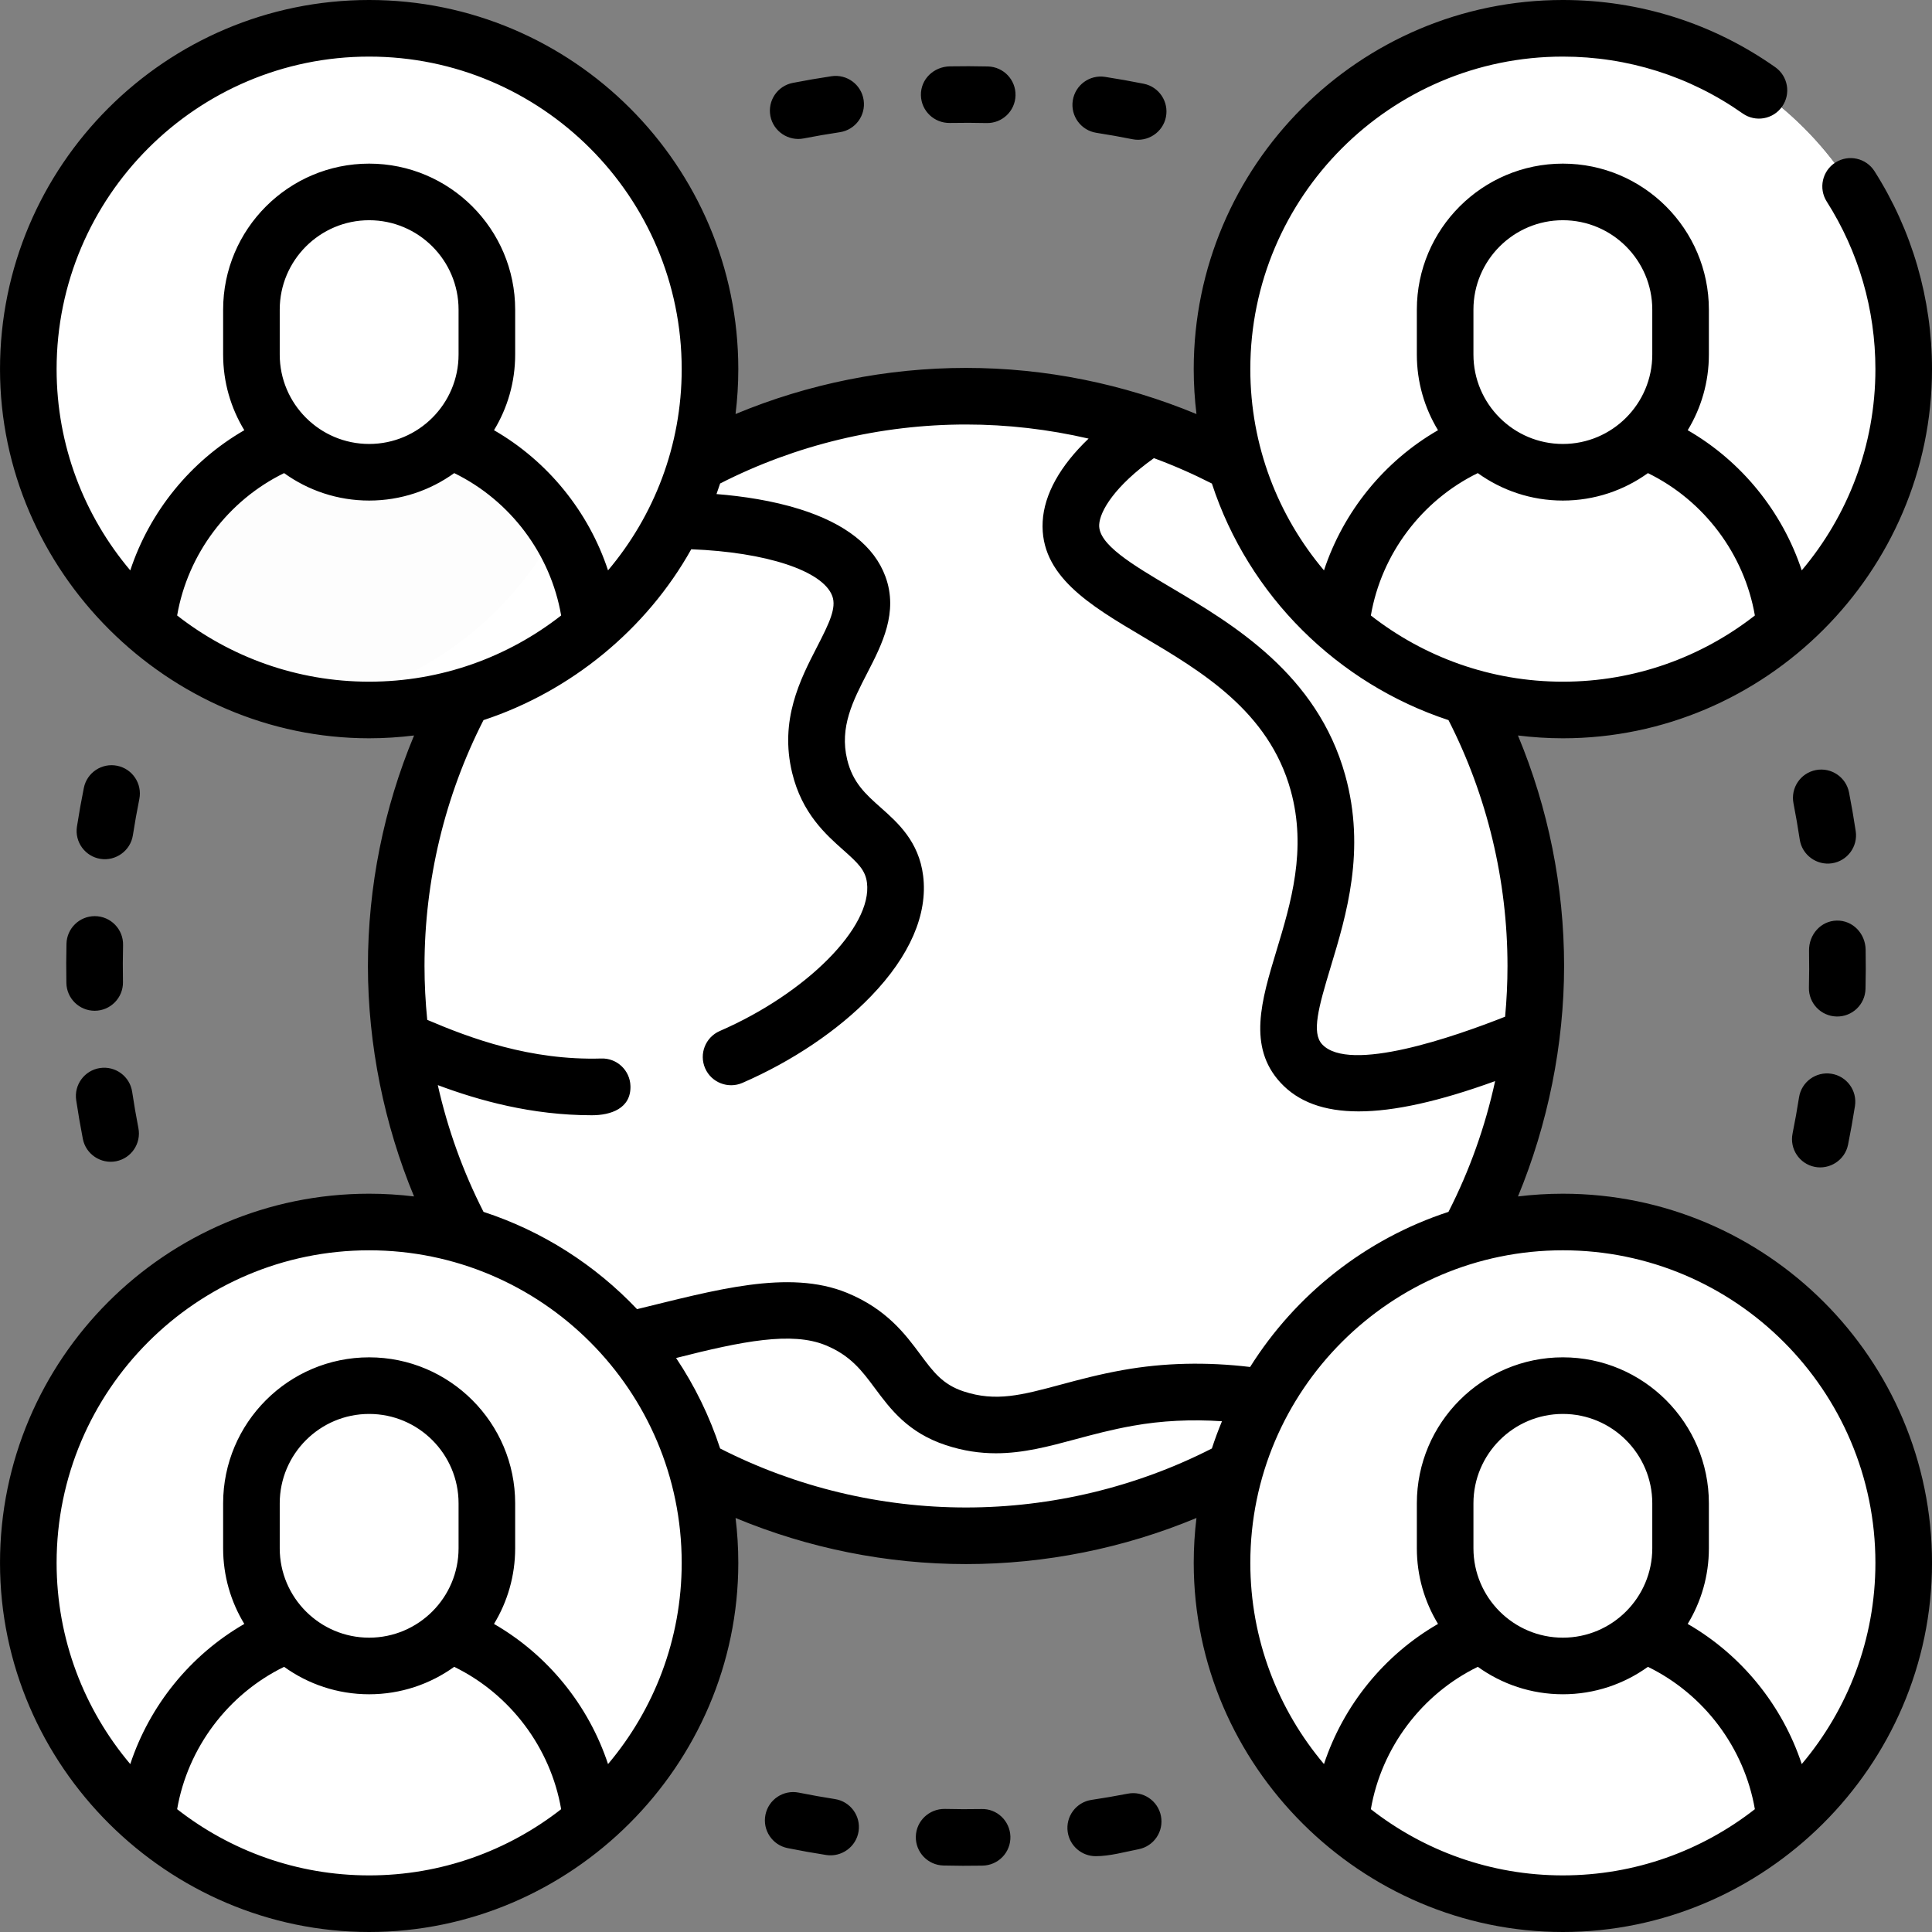 <?xml version="1.0"?>
<svg xmlns="http://www.w3.org/2000/svg" xmlns:xlink="http://www.w3.org/1999/xlink" xmlns:svgjs="http://svgjs.com/svgjs" version="1.1" width="512" height="512" x="0" y="0" viewBox="0 0 512 512" style="enable-background:new 0 0 512 512" xml:space="preserve" class=""><rect x="0" y="0" width="512" height="512" fill="#808080" stroke="none"/><g><g xmlns="http://www.w3.org/2000/svg"><g><g><circle cx="256" cy="256" fill="#ffffff" r="151" data-original="#eaf6ff" style="" class=""/><path d="m256 105c-5.063 0-10.065.254-15 .741 76.352 7.53 136 71.927 136 150.259s-59.648 142.729-136 150.259c4.935.487 9.937.741 15 .741 83.395 0 151-67.605 151-151s-67.605-151-151-151z" fill="#ffffff" data-original="#d8ecfe" style="" class=""/><path d="m105 256c0 6.583.424 13.066 1.241 19.427 14.593 6.359 40.943 17.84 72.162 9.965 30.082-7.588 61.299-32.296 58.8-52.361-1.615-12.971-16.022-13.569-19.986-29.973-5.103-21.117 15.428-33.972 10.391-47.665-5.848-15.899-41.219-19.473-66.951-16.483-33.963 27.69-55.657 69.854-55.657 117.09z" fill="#ffffff" data-original="#aee49e" style="" class=""/><path d="m237.203 233.032c-1.615-12.971-16.022-13.569-19.986-29.973-5.103-21.117 15.428-33.972 10.391-47.665-5.712-15.528-39.579-19.296-65.129-16.677 16.797 1.8 31.536 6.91 35.129 16.677 5.037 13.692-15.494 26.548-10.391 47.665 3.964 16.404 18.371 17.001 19.986 29.973 2.499 20.065-28.718 44.772-58.8 52.36-2.271.573-4.512 1.032-6.729 1.409 11.005 1.781 23.422 1.948 36.729-1.409 30.082-7.588 61.299-32.296 58.8-52.36z" fill="#ffffff" data-original="#8bd8a5" style="" class=""/><path d="m256 407c35.765 0 68.619-12.443 94.489-33.224-21.67-6.109-38.817-5.582-51.553-3.318-19.6 3.485-30.531 10.484-45.931 5.404-15.611-5.15-14.278-19.264-31.36-26.289-11.979-4.926-22.521-2.241-42.129 2.513-8.613 2.088-19.669 4.719-33.106 7.787 27.518 29.023 66.438 47.127 109.59 47.127z" fill="#ffffff" data-original="#aee49e" style="" class=""/><path d="m157.194 370.182c3.555-.846 6.827-1.633 9.802-2.354 19.609-4.754 30.15-7.438 42.129-2.513 17.082 7.024 15.749 21.139 31.36 26.289 15.4 5.08 26.331-1.919 45.931-5.404 11.165-1.985 25.722-2.633 43.742 1.353 7.16-4.046 13.958-8.656 20.331-13.776-21.67-6.109-38.817-5.582-51.553-3.318-19.6 3.485-30.531 10.484-45.931 5.404-15.611-5.15-14.278-19.264-31.36-26.289-11.979-4.926-22.521-2.241-42.129 2.513-8.613 2.088-19.669 4.719-33.106 7.787 3.422 3.609 7.022 7.05 10.784 10.308z" fill="#ffffff" data-original="#8bd8a5" style="" class=""/><path d="m407 256c0-66.334-42.776-122.675-102.246-142.952-12.351 8.003-20.51 17.381-20.948 25.595-1.175 22.01 53.558 25.916 65.462 68.804 9.432 33.984-16.738 61.058-4.401 74.392 6.347 6.86 22.001 9.125 60.982-7.145.756-6.126 1.151-12.363 1.151-18.694z" fill="#ffffff" data-original="#aee49e" style="" class=""/><path d="m406.922 251.336c-1.157-59.761-42.151-118.607-101.97-138.219-.066-.023-.132-.047-.198-.07-4.025 2.608-7.595 5.364-10.607 8.176 49.156 24.904 82.853 75.902 82.853 134.777 0 10.022-.982 19.813-2.845 29.289 8.326-1.822 18.71-5.175 31.693-10.594.918-7.933 1.386-7.204 1.074-23.359z" fill="#ffffff" data-original="#8bd8a5" style="" class=""/></g><g><g><path d="m504.5 414.173c0 27.395-12.195 51.941-31.453 68.506-15.811 13.6-36.383 11.774-58.874 11.774-21.825 0-41.843 2.306-57.456-10.579-20.075-16.567-32.871-41.64-32.871-69.701 0-49.886 40.441-90.327 90.327-90.327s90.327 40.441 90.327 90.327z" fill="#ffffff" data-original="#eaf6ff" style="" class=""/><path d="m414.173 323.846c-5.111 0-10.121.431-15 1.247 42.746 7.146 75.327 44.305 75.327 89.08s-32.581 81.935-75.327 89.08c4.879.816 9.889-2.218 15-2.218 22.492 0 43.063-4.756 58.874-18.356 19.258-16.565 31.453-41.111 31.453-68.506 0-49.886-40.441-90.327-90.327-90.327z" fill="#ffffff" data-original="#d8ecfe" style="" class=""/><path d="m414.173 429.05c-30.801 0-56.092 23.551-58.872 53.626 15.811 13.6 36.381 21.823 58.872 21.823s43.061-8.223 58.872-21.823c-2.78-30.075-28.071-53.626-58.872-53.626z" fill="#ffffff" data-original="#aee49e" style="" class=""/><path d="m399.216 503.245c4.867.812 9.86 1.255 14.957 1.255 22.492 0 43.061-8.223 58.872-21.823-.888-9.611-4.084-18.549-9.015-26.272-12.916 24.368-36.654 42.119-64.814 46.84z" fill="#ffffff" data-original="#8bd8a5" style="" class=""/><path d="m414.173 441.501c-17.229 0-31.197-13.967-31.197-31.197v-11.899c0-17.229 13.967-31.197 31.197-31.197 17.229 0 31.197 13.967 31.197 31.197v11.899c0 17.23-13.968 31.197-31.197 31.197z" fill="#ffffff" data-original="#ffcebf" style="" class=""/><path d="m414.173 367.209c-5.438 0-10.549 1.394-15 3.84 9.653 5.304 16.197 15.565 16.197 27.357v11.899c0 11.792-6.544 22.053-16.197 27.357 4.451 2.446 9.562 3.84 15 3.84 17.229 0 31.197-13.967 31.197-31.197v-11.899c0-17.23-13.968-31.197-31.197-31.197z" fill="#ffffff" data-original="#ffb09e" style="" class=""/></g><g><path d="m188.154 414.173c0 27.395-12.195 51.941-31.453 68.506-15.811 13.6-36.383 11.774-58.874 11.774s-43.063 1.826-58.874-11.774c-19.258-16.565-31.453-41.111-31.453-68.506 0-49.886 40.441-90.327 90.327-90.327s90.327 40.441 90.327 90.327z" fill="#ffffff" data-original="#eaf6ff" style="" class=""/><path d="m97.827 323.846c-5.111 0-10.121.431-15 1.247 42.746 7.146 75.327 44.305 75.327 89.08s-32.581 81.935-75.327 89.08c4.879.816 9.889-1.865 15-1.865 22.492 0 43.063-5.109 58.874-18.709 19.258-16.565 31.453-41.111 31.453-68.506 0-49.886-40.441-90.327-90.327-90.327z" fill="#ffffff" data-original="#d8ecfe" style="" class=""/><path d="m97.827 429.05c-30.801 0-56.092 23.551-58.872 53.626 15.811 13.6 36.381 21.823 58.872 21.823s43.061-8.223 58.872-21.823c-2.78-30.075-28.071-53.626-58.872-53.626z" fill="#ffffff" data-original="#b3dafe" style="" class=""/><path d="m82.87 503.245c4.867.812 9.86 1.255 14.957 1.255 22.492 0 43.061-8.223 58.872-21.823-.888-9.611-4.084-18.549-9.015-26.272-12.916 24.368-36.654 42.119-64.814 46.84z" fill="#ffffff" data-original="#8ac9fe" style="" class=""/><path d="m97.827 441.501c-17.229 0-31.197-13.967-31.197-31.197v-11.899c0-17.229 13.967-31.197 31.197-31.197 17.229 0 31.197 13.967 31.197 31.197v11.899c0 17.23-13.967 31.197-31.197 31.197z" fill="#ffffff" data-original="#ffcebf" style="" class=""/><path d="m97.827 367.209c-5.438 0-10.549 1.394-15 3.84 9.653 5.304 16.197 15.565 16.197 27.357v11.899c0 11.792-6.544 22.053-16.197 27.357 4.451 2.446 9.562 3.84 15 3.84 17.229 0 31.197-13.967 31.197-31.197v-11.899c0-17.23-13.967-31.197-31.197-31.197z" fill="#ffffff" data-original="#ffb09e" style="" class=""/></g><g><path d="m504.5 97.827c0 27.395-12.195 51.941-31.453 68.506-15.811 13.6-36.383 13.845-58.874 13.845-22.492 0-43.063-.245-58.874-13.845-19.258-16.565-31.453-41.111-31.453-68.506 0-49.886 40.441-90.327 90.327-90.327s90.327 40.441 90.327 90.327z" fill="#ffffff" data-original="#eaf6ff" style="" class=""/><path d="m414.173 7.5c-5.111 0-10.121.431-15 1.247 42.746 7.146 75.327 44.305 75.327 89.08s-32.581 81.935-75.327 89.08c4.879.816 10.824-.902 15.934-.902 22.492 0 42.129-6.071 57.94-19.672 19.258-16.565 31.453-41.111 31.453-68.506 0-49.886-40.441-90.327-90.327-90.327z" fill="#ffffff" data-original="#d8ecfe" style="" class=""/><path d="m414.173 112.704c-30.801 0-56.092 23.551-58.872 53.627 15.811 13.6 36.381 21.823 58.872 21.823s43.061-8.223 58.872-21.823c-2.78-30.076-28.071-53.627-58.872-53.627z" fill="#ffffff" data-original="#f58a97" style="" class=""/><path d="m399.216 186.899c4.867.812 9.86 1.255 14.957 1.255 22.492 0 43.061-8.223 58.872-21.823-.888-9.611-4.084-18.549-9.015-26.272-12.916 24.368-36.654 42.119-64.814 46.84z" fill="#ffffff" data-original="#f07281" style="" class=""/><path d="m414.173 125.155c-17.229 0-31.197-13.967-31.197-31.197v-11.898c0-17.229 13.967-31.197 31.197-31.197 17.229 0 31.197 13.967 31.197 31.197v11.899c0 17.229-13.968 31.196-31.197 31.196z" fill="#ffffff" data-original="#ffcebf" style="" class=""/><path d="m414.173 50.863c-5.438 0-10.549 1.394-15 3.84 9.653 5.304 16.197 15.565 16.197 27.357v11.899c0 11.792-6.544 22.053-16.197 27.357 4.451 2.446 9.562 3.84 15 3.84 17.229 0 31.197-13.967 31.197-31.197v-11.899c0-17.229-13.968-31.197-31.197-31.197z" fill="#ffffff" data-original="#ffb09e" style="" class=""/></g><g><path d="m188.154 97.827c0 27.395-12.195 51.941-31.453 68.506-15.811 13.6-36.383 14.344-58.874 14.344s-43.063-.744-58.874-14.344c-19.258-16.565-31.453-41.111-31.453-68.506 0-49.886 40.441-90.327 90.327-90.327s90.327 40.441 90.327 90.327z" fill="#ffffff" data-original="#eaf6ff" style="" class=""/><path d="m97.827 7.5c-5.111 0-10.121.431-15 1.247 42.746 7.146 75.327 44.305 75.327 89.08s-32.581 81.935-75.327 89.08c4.879.816 11.747-1.924 16.858-1.924 22.492 0 41.205-5.05 57.016-18.65 19.258-16.565 31.453-41.111 31.453-68.506 0-49.886-40.441-90.327-90.327-90.327z" fill="#ffffff" data-original="#d8ecfe" style="" class=""/><path d="m97.827 112.704c-30.801 0-56.092 23.551-58.872 53.627 15.811 13.6 36.381 21.823 58.872 21.823s43.061-8.223 58.872-21.823c-2.78-30.076-28.071-53.627-58.872-53.627z" fill="#fdfdfd" data-original="#fddf80" style="" class=""/><path d="m82.87 186.899c4.867.812 9.86 1.255 14.957 1.255 22.492 0 43.061-8.223 58.872-21.823-.888-9.611-4.084-18.549-9.015-26.272-12.916 24.368-36.654 42.119-64.814 46.84z" fill="#ffffff" data-original="#f9d070" style="" class=""/><path d="m97.827 125.155c-17.229 0-31.197-13.967-31.197-31.197v-11.898c0-17.229 13.967-31.197 31.197-31.197 17.229 0 31.197 13.967 31.197 31.197v11.899c0 17.229-13.967 31.196-31.197 31.196z" fill="#ffffff" data-original="#ffcebf" style="" class=""/><path d="m97.827 50.863c-5.438 0-10.549 1.394-15 3.84 9.653 5.304 16.197 15.565 16.197 27.357v11.899c0 11.792-6.544 22.053-16.197 27.357 4.451 2.446 9.562 3.84 15 3.84 17.229 0 31.197-13.967 31.197-31.197v-11.899c0-17.229-13.967-31.197-31.197-31.197z" fill="#ffffff" data-original="#ffb09e" style="" class=""/></g></g></g><path d="m290.558 35.197c3.202.497 6.429 1.07 9.593 1.705 3.962.795 8.006-1.78 8.829-5.879.814-4.061-1.817-8.014-5.879-8.828-3.378-.678-6.825-1.29-10.243-1.82-4.092-.636-7.926 2.168-8.561 6.261-.636 4.093 2.167 7.927 6.261 8.561zm-38.84-2.608.231-.004c3.18-.059 6.347-.051 9.497.025 4.121.1 7.577-3.151 7.677-7.319.099-4.141-3.178-7.578-7.319-7.677-3.317-.08-6.806-.09-10.077-.028-4.257.08-7.772 3.375-7.675 7.674.093 4.14 3.525 7.391 7.666 7.329zm8.357 446.826h-.024c-3.227.06-6.467.051-9.665-.03-4.133-.055-7.581 3.173-7.683 7.313-.103 4.141 3.172 7.58 7.313 7.683 3.427.085 6.876.096 10.312.032v-.001c4.213-.049 7.579-3.521 7.437-7.75-.139-4.119-3.576-7.395-7.69-7.247zm-47.111-442.723c3.181-.62 6.412-1.178 9.602-1.655 4.097-.613 6.92-4.431 6.307-8.527s-4.426-6.92-8.528-6.307c-3.407.51-6.856 1.104-10.253 1.767-4.065.793-6.718 4.731-5.925 8.797.798 4.092 4.811 6.702 8.797 5.925zm85.909 438.649c-3.168.615-6.401 1.17-9.607 1.648-4.097.612-6.921 4.43-6.309 8.526.556 3.721 3.756 6.393 7.408 6.393 3.775 0 7.705-1.132 11.367-1.843 4.066-.789 6.723-4.726 5.933-8.792-.79-4.065-4.728-6.725-8.792-5.932zm-77.596 1.436c-3.194-.499-6.422-1.075-9.594-1.713-4.058-.817-8.014 1.813-8.832 5.873-.817 4.062 1.813 8.016 5.874 8.832 3.386.682 6.831 1.296 10.24 1.828 4.003.625 7.923-2.132 8.566-6.254.638-4.092-2.161-7.927-6.254-8.566zm264.206-247.993c4.096-.616 6.917-4.437 6.3-8.532-.514-3.417-1.11-6.865-1.771-10.248-.793-4.064-4.73-6.716-8.799-5.923-4.065.795-6.717 4.734-5.923 8.8.619 3.17 1.178 6.4 1.66 9.604.62 4.117 4.507 6.905 8.533 6.299zm8.895 33.287c.086-3.478.097-6.925.034-10.418-.077-4.26-3.399-7.779-7.663-7.689-4.237.089-7.41 3.741-7.334 7.982.059 3.251.048 6.512-.032 9.754-.103 4.141 3.17 7.58 7.312 7.684 4.12.103 7.58-3.14 7.683-7.313zm-13.463 47.161c3.961.799 8.009-1.774 8.835-5.868.682-3.379 1.298-6.825 1.833-10.241.64-4.092-2.159-7.929-6.251-8.568-4.092-.637-7.929 2.159-8.569 6.252-.5 3.199-1.078 6.426-1.716 9.591-.819 4.06 1.807 8.015 5.868 8.834zm-463.298-59.124c-.083 3.435-.092 6.804-.028 10.269l.002.113c.07 4.099 3.414 7.373 7.497 7.373 4.188 0 7.574-3.438 7.501-7.627l-.004-.183c-.057-3.193-.048-6.401.028-9.586.101-4.21-3.292-7.68-7.501-7.68-4.059.001-7.397 3.241-7.495 7.321zm396.556 66.238c-4.025 0-7.993.25-11.892.724 7.904-19.109 12.22-40.318 12.22-61.07 0-21.001-4.203-41.845-12.227-61.087 3.903.476 7.87.742 11.9.742 53.658 0 97.827-44.11 97.827-97.827 0-18.653-5.271-36.794-15.242-52.461-2.224-3.494-6.859-4.521-10.354-2.3-3.495 2.224-4.524 6.859-2.3 10.354 8.436 13.256 12.895 28.611 12.895 44.406 0 20.301-7.354 38.909-19.522 53.33-5.14-15.559-15.951-28.919-30.22-37.146 3.56-5.852 5.611-12.717 5.611-20.052v-11.899c0-21.337-17.359-38.696-38.697-38.696s-38.697 17.359-38.697 38.696v11.899c0 7.334 2.051 14.198 5.61 20.049-14.273 8.227-25.083 21.588-30.219 37.148-12.167-14.42-19.521-33.028-19.521-53.329 0-45.671 37.156-82.827 82.827-82.827 17.18 0 33.655 5.21 47.646 15.066 3.387 2.387 8.065 1.575 10.451-1.812 2.385-3.386 1.574-8.064-1.812-10.45-16.532-11.648-35.995-17.804-56.284-17.804-53.942 0-97.827 43.885-97.827 97.827 0 4.027.253 7.996.728 11.897-19.395-8.014-39.995-12.224-61.074-12.224-20.996 0-41.835 4.201-61.074 12.222.475-3.9.728-7.868.728-11.895 0-53.942-43.885-97.827-97.827-97.827s-97.827 43.885-97.827 97.827c0 53.579 44.59 97.827 97.827 97.827 4.03 0 7.997-.266 11.9-.742-8.024 19.243-12.227 40.087-12.227 61.088 0 20.857 4.328 42.066 12.222 61.07-3.9-.475-7.869-.725-11.895-.725-53.942.001-97.827 43.885-97.827 97.828 0 53.968 44.565 97.827 97.827 97.827 53.567 0 97.827-44.162 97.827-97.827 0-4.026-.25-7.994-.724-11.893 19.238 8.019 40.076 12.22 61.07 12.22s41.832-4.201 61.07-12.22c-.475 3.899-.724 7.867-.724 11.893 0 53.975 44.551 97.827 97.827 97.827 53.271 0 97.827-43.841 97.827-97.827 0-53.943-43.885-97.827-97.827-97.827zm-23.697-234.286c0-13.066 10.63-23.696 23.697-23.696s23.697 10.63 23.697 23.696v11.899c0 13.066-10.63 23.696-23.697 23.696s-23.697-10.63-23.697-23.696zm1.151 43.319c6.354 4.572 14.138 7.276 22.546 7.276 8.407 0 16.19-2.703 22.543-7.274 14.856 7.254 25.529 21.45 28.342 37.728-14.053 10.979-31.711 17.545-50.885 17.545-19.173 0-36.83-6.566-50.883-17.544 2.804-16.279 13.477-30.476 28.337-37.731zm-85.828-3.966c5.25 1.938 10.379 4.191 15.364 6.732 9.716 29.757 33.341 53.02 62.704 62.699 10.227 20.032 15.633 42.489 15.633 65.156 0 4.492-.214 8.976-.633 13.435-13.269 5.255-41.32 15.068-48.495 7.31-2.82-3.048-.981-9.75 2.254-20.433 4.181-13.809 9.385-30.993 3.868-50.871-7.435-26.788-29.77-40.022-46.078-49.685-10.41-6.169-19.4-11.496-19.122-16.715.196-3.643 4.183-10.273 14.505-17.628zm-271.277 29.744c-12.168-14.421-19.522-33.029-19.522-53.33 0-45.671 37.156-82.827 82.827-82.827s82.827 37.156 82.827 82.827c0 20.301-7.354 38.908-19.521 53.329-5.136-15.56-15.947-28.921-30.219-37.148 3.559-5.851 5.61-12.715 5.61-20.049v-11.899c0-21.337-17.359-38.696-38.697-38.696s-38.697 17.359-38.697 38.696v11.899c0 7.335 2.052 14.2 5.611 20.052-14.268 8.227-25.079 21.587-30.219 37.146zm87.002-69.097v11.899c0 13.066-10.63 23.696-23.697 23.696s-23.697-10.63-23.697-23.696v-11.899c0-13.066 10.63-23.696 23.697-23.696s23.697 10.629 23.697 23.696zm-23.697 98.594c-19.174 0-36.832-6.567-50.885-17.545 2.812-16.278 13.486-30.474 28.342-37.728 6.353 4.571 14.136 7.274 22.543 7.274 8.408 0 16.192-2.704 22.546-7.276 14.86 7.254 25.533 21.452 28.337 37.731-14.052 10.978-31.71 17.544-50.883 17.544zm0 316.346c-19.174 0-36.832-6.567-50.885-17.545 2.813-16.285 13.488-30.48 28.346-37.725 6.353 4.569 14.134 7.271 22.539 7.271s16.187-2.702 22.54-7.272c14.863 7.249 25.537 21.445 28.343 37.728-14.053 10.977-31.71 17.543-50.883 17.543zm-23.697-86.695v-11.898c0-13.066 10.63-23.697 23.697-23.697s23.697 10.631 23.697 23.697v11.898c0 13.066-10.63 23.696-23.697 23.696s-23.697-10.63-23.697-23.696zm87.003 57.197c-5.136-15.561-15.948-28.92-30.222-37.143 3.56-5.852 5.613-12.718 5.613-20.054v-11.898c0-21.338-17.359-38.697-38.697-38.697s-38.697 17.358-38.697 38.696v11.898c0 7.337 2.053 14.204 5.614 20.056-14.271 8.221-25.083 21.579-30.223 37.142-12.167-14.42-19.521-33.028-19.521-53.329 0-45.671 37.156-82.827 82.827-82.827s82.827 37.156 82.827 82.827c0 20.301-7.354 38.908-19.521 53.329zm160.024-83.635c-20.034 10.227-42.49 15.633-65.157 15.633s-45.123-5.406-65.157-15.633c-2.8-8.572-6.75-16.626-11.673-23.979 17.614-4.494 30.697-7.056 39.626-3.382 6.627 2.728 9.616 6.75 13.078 11.408 4.094 5.509 8.734 11.754 18.786 15.068 4.692 1.549 9.063 2.154 13.264 2.154 7.274 0 14.034-1.817 21.039-3.7 4.728-1.271 9.617-2.585 15.298-3.594 7.564-1.353 15.462-1.738 23.573-1.195-.985 2.362-1.877 4.77-2.677 7.22zm-23.529-20.792c-6.313 1.121-11.757 2.585-16.56 3.876-10.331 2.776-17.153 4.61-25.71 1.786-5.544-1.828-8.02-5.159-11.446-9.77-3.979-5.356-8.932-12.021-19.414-16.335-15.543-6.396-35.283-.637-55.676 4.308-11.084-11.699-25.021-20.665-40.684-25.781-5.423-10.625-9.497-21.928-12.118-33.589 10.888 4.072 24.839 7.986 40.836 7.986 4.951 0 10.403-1.753 10.221-7.768-.125-4.14-3.586-7.407-7.724-7.27-18.886.55-34.748-5.39-46.129-10.242-.473-4.737-.725-9.502-.725-14.277 0-22.667 5.406-45.124 15.632-65.156 23.142-7.622 43.189-24.043 55.058-45.28 19.818.77 34.91 5.692 37.379 12.41 1.146 3.121-.79 7.147-4.043 13.46-4.449 8.633-9.986 19.376-6.596 33.386 2.586 10.712 8.916 16.331 13.536 20.434 3.956 3.512 5.875 5.349 6.292 8.703 1.454 11.677-16.043 29.295-39.005 39.275-3.799 1.65-5.54 6.068-3.889 9.867 1.67 3.844 6.144 5.507 9.868 3.889 13.243-5.756 25.343-13.906 34.071-22.95 10.324-10.697 15.109-21.74 13.84-31.932-1.131-9.113-6.724-14.079-11.218-18.069-3.988-3.541-7.432-6.599-8.916-12.741-2.076-8.581 1.531-15.58 5.35-22.989 3.875-7.518 8.266-16.038 4.79-25.504-2.963-8.063-10.611-14.075-22.731-17.871-7.243-2.269-15.053-3.43-22.04-3.995.335-.927.655-1.862.962-2.802 20.036-10.228 42.493-15.634 65.161-15.634 10.963 0 21.873 1.277 32.489 3.737-7.553 7.215-11.786 14.775-12.172 22.007-.763 14.291 12.458 22.124 26.454 30.418 15.679 9.29 33.45 19.82 39.27 40.792 4.354 15.685.038 29.937-3.771 42.512-3.964 13.091-7.708 25.456 1.091 34.967 4.681 5.061 11.493 7.601 20.708 7.6 9.435 0 21.399-2.676 36.152-8.025-2.611 12.038-6.773 23.704-12.362 34.653-21.946 7.17-40.5 21.903-52.57 41.107-11.585-1.389-22.887-1.119-33.661.807zm116.545 133.925c-19.173 0-36.83-6.566-50.883-17.543 2.805-16.283 13.48-30.479 28.343-37.728 6.353 4.57 14.134 7.272 22.54 7.272 8.405 0 16.186-2.702 22.539-7.271 14.858 7.245 25.533 21.44 28.346 37.725-14.053 10.978-31.712 17.545-50.885 17.545zm-23.697-86.695v-11.898c0-13.066 10.63-23.697 23.697-23.697s23.697 10.631 23.697 23.697v11.898c0 13.066-10.63 23.696-23.697 23.696s-23.697-10.63-23.697-23.696zm87.003 57.197c-5.14-15.563-15.952-28.921-30.223-37.142 3.561-5.852 5.614-12.719 5.614-20.056v-11.898c0-21.338-17.359-38.697-38.697-38.697s-38.697 17.359-38.697 38.697v11.898c0 7.336 2.052 14.202 5.613 20.054-14.274 8.223-25.086 21.582-30.222 37.143-12.167-14.421-19.521-33.028-19.521-53.329 0-45.671 37.156-82.827 82.827-82.827s82.827 37.157 82.827 82.828c0 20.301-7.354 38.909-19.521 53.329zm-446.433-264.564c-4.062-.82-8.015 1.814-8.831 5.874-.679 3.377-1.293 6.823-1.825 10.242-.637 4.093 2.165 7.927 6.257 8.564 4.002.624 7.922-2.133 8.564-6.258.499-3.202 1.074-6.43 1.709-9.592.817-4.061-1.813-8.014-5.874-8.83zm-4.548 80.104c-4.096.613-6.921 4.431-6.308 8.527.51 3.413 1.104 6.862 1.763 10.251.797 4.092 4.808 6.706 8.794 5.93 4.066-.792 6.721-4.729 5.929-8.795-.618-3.175-1.174-6.406-1.652-9.604-.612-4.096-4.423-6.914-8.526-6.309z" fill="#000000" data-original="#000000" style="" class=""/></g></g></svg>
